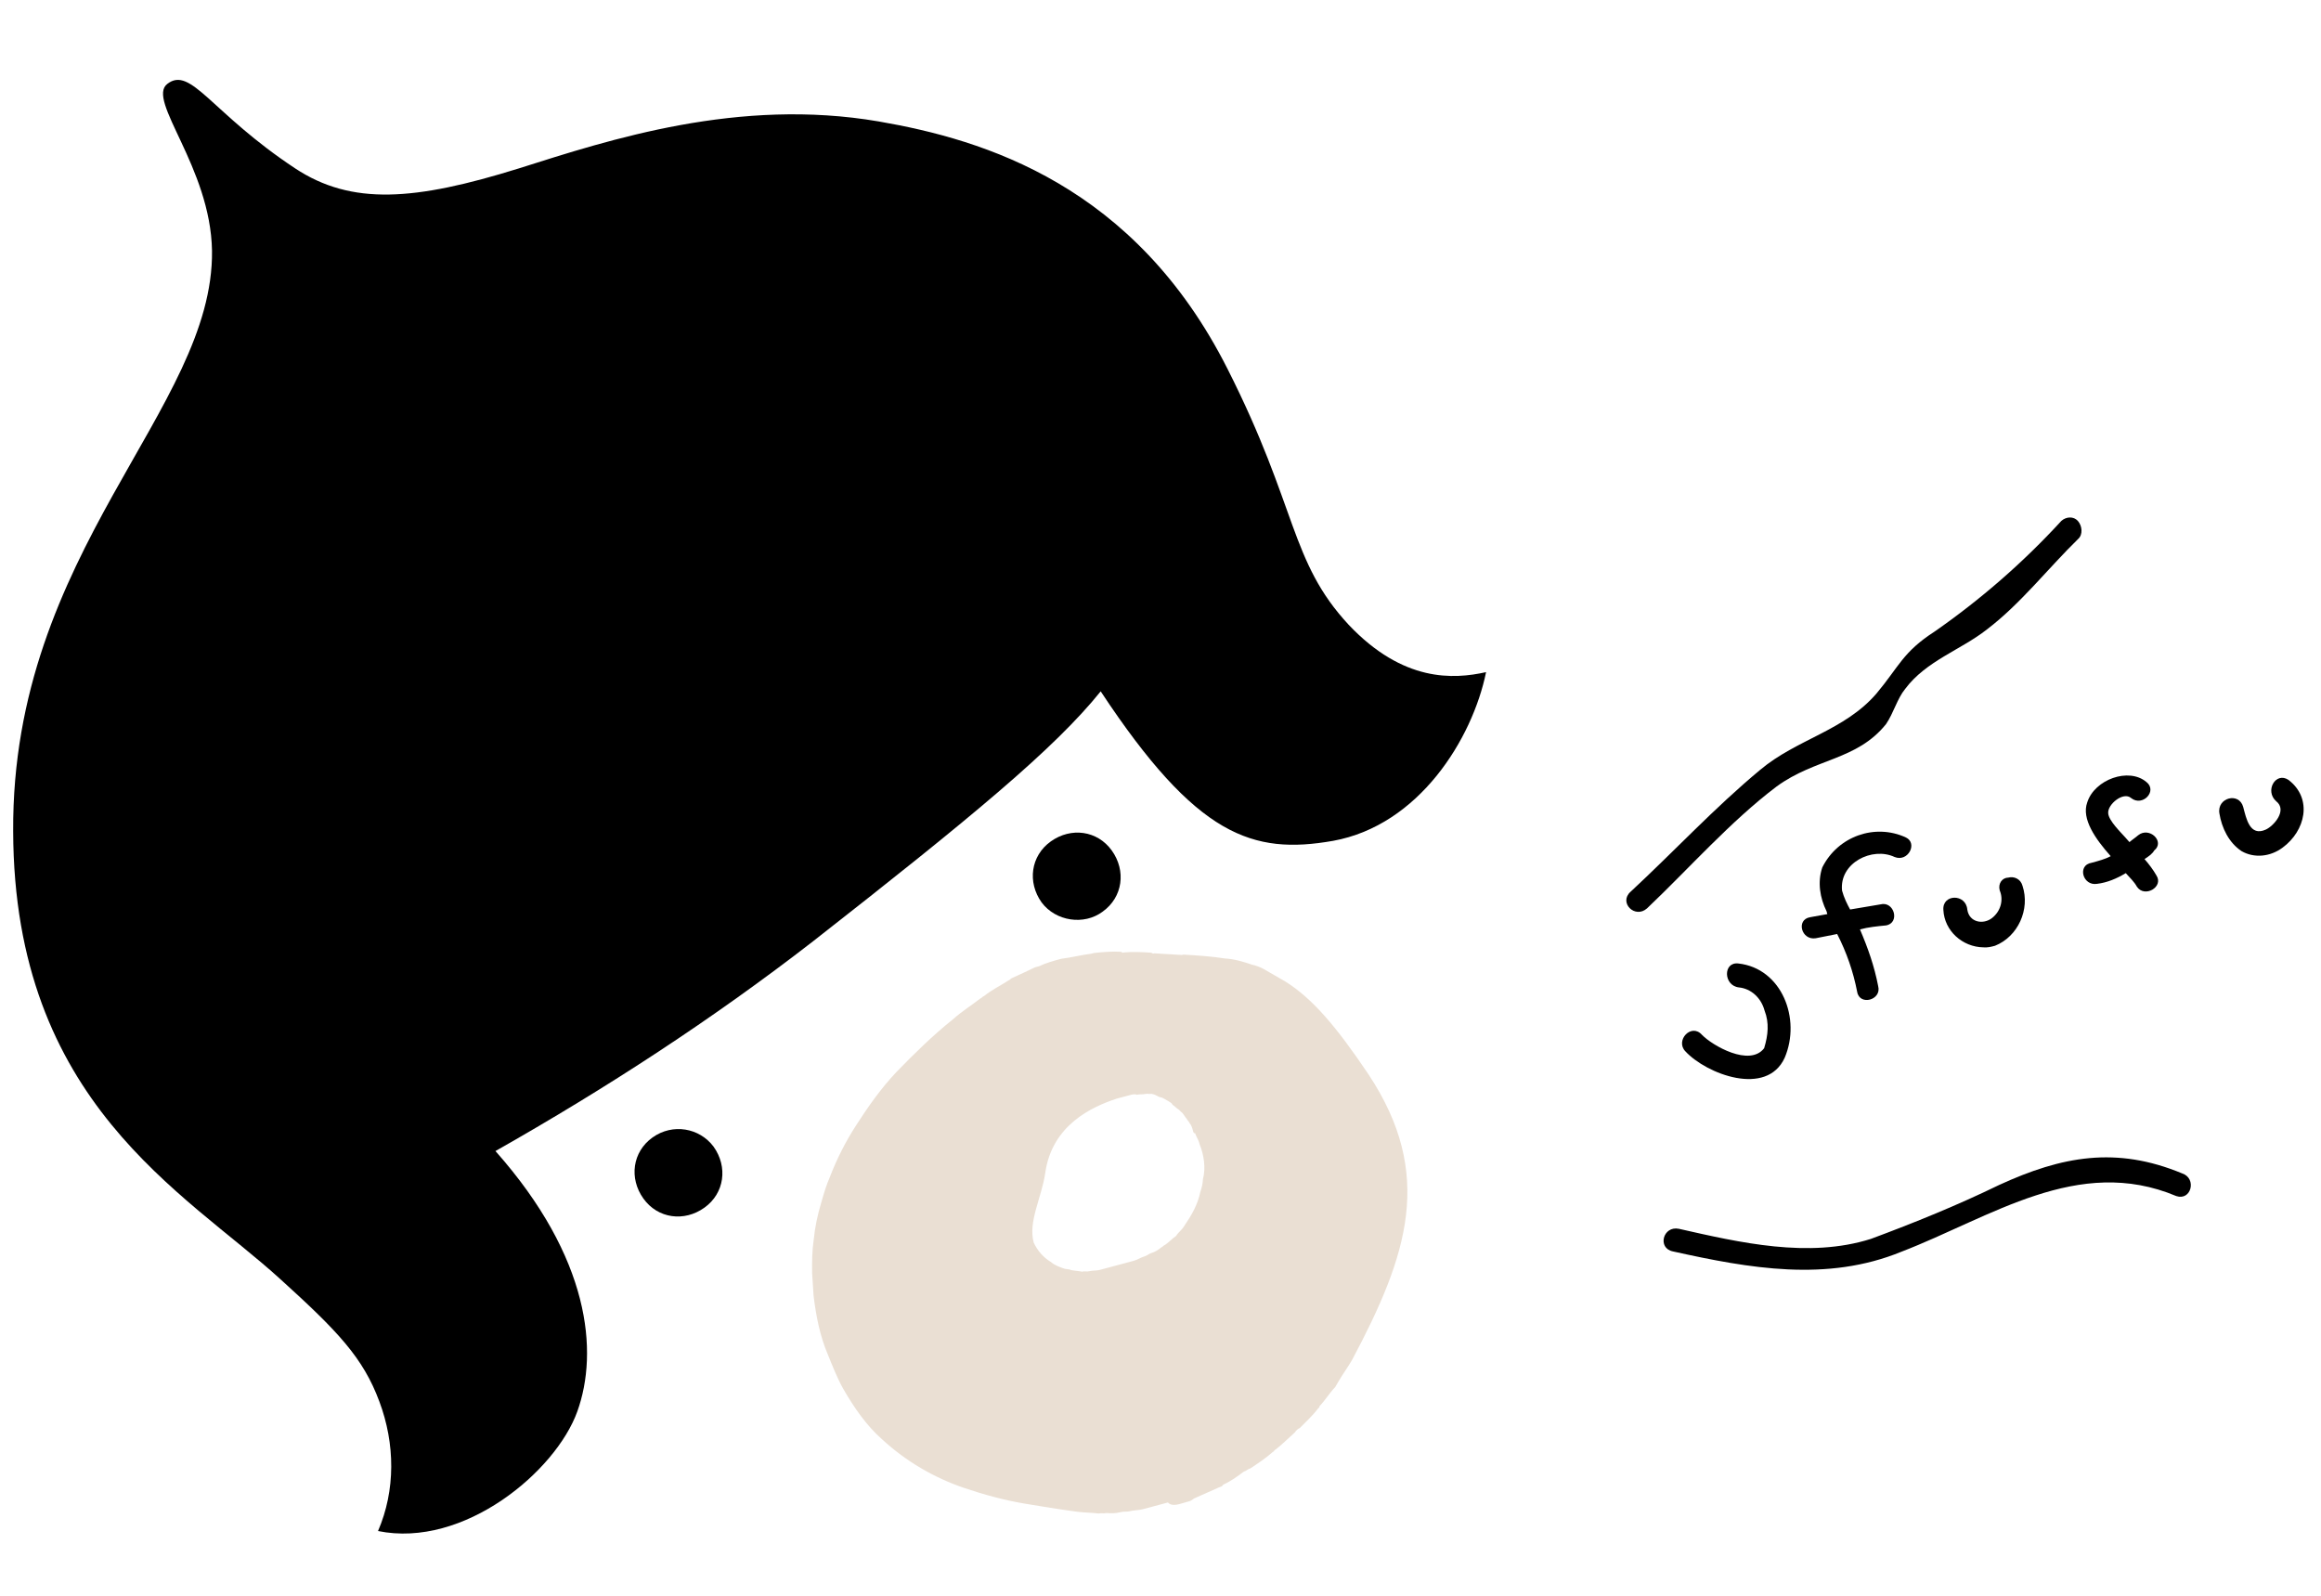 <?xml version="1.0" encoding="utf-8"?>
<!-- Generator: Adobe Illustrator 24.2.0, SVG Export Plug-In . SVG Version: 6.00 Build 0)  -->
<svg version="1.1" id="レイヤー_1" xmlns="http://www.w3.org/2000/svg" xmlns:xlink="http://www.w3.org/1999/xlink" x="0px"
	 y="0px" viewBox="0 0 160 110" style="enable-background:new 0 0 160 110;" xml:space="preserve">
<style type="text/css">
	.st0{fill:#EADFD3;}
</style>
<g id="グループ_701" transform="matrix(0.966, -0.259, 0.259, 0.966, -839.729, -215.982)">
	<path id="パス_660" d="M833.7,491.7c-2.8-5.3-1.3-8.7-3.5-19.2c-2.9-13.9-12.1-19.6-18.8-22.7c-8.9-4.1-18.2-3.6-24.8-3.3
		c-7.5,0.3-11.8-0.5-14.9-4c-4.6-5.2-5.1-8.7-7-7.9c-1.7,0.7,1.4,6.3,0,11.9c-2.7,10.6-18.7,16.4-23.6,35.1
		c-4.8,18.1,5,27.1,9.8,34.6c2.9,4.5,4.1,6.7,4.4,9.9c0.3,3.1-0.5,6.2-2.4,8.6c5.4,2.7,12.9-0.8,15.4-4.4s3.6-10-0.8-18.8
		c8.5-2.2,16.8-4.9,24.9-8.3c12.7-5.4,19.5-8.5,23.6-11.5c3.8,11.4,7.2,13.6,12.8,14.1c6,0.5,11.1-4.3,13.2-8.5
		C839.7,497.2,836.3,496.5,833.7,491.7z"/>
	<path id="パス_661" d="M778.2,513.4c-1.6,0.6-2.3,2.3-1.7,3.9s2.3,2.3,3.9,1.7c1.6-0.6,2.3-2.3,1.7-3.9
		C781.5,513.6,779.8,512.8,778.2,513.4C778.2,513.4,778.2,513.4,778.2,513.4z"/>
	<path id="パス_662" d="M812.2,506.4c1.6-0.6,2.3-2.3,1.7-3.9s-2.3-2.3-3.9-1.7c-1.6,0.6-2.3,2.3-1.7,3.9
		C808.9,506.2,810.7,507,812.2,506.4C812.2,506.4,812.2,506.4,812.2,506.4z"/>
	<path id="パス_663" class="st0" d="M807.3,547.2c0.2,0,0.3,0,0.5-0.1c0.6-0.1,1.3-0.2,1.9-0.3c0.1,0,0.2,0,0.3-0.1
		c0.6-0.1,1.1-0.3,1.6-0.5c0.2,0,0.3-0.1,0.5-0.1c0.6-0.2,1.2-0.4,1.8-0.7c0.1,0,0.1-0.1,0.2-0.1c0.5-0.2,1-0.5,1.6-0.8
		c0.1-0.1,0.3-0.2,0.4-0.2c0.5-0.3,1.1-0.6,1.6-1c0,0,0.1,0,0.1-0.1c0.5-0.3,0.9-0.7,1.4-1c0.1-0.1,0.2-0.2,0.3-0.3
		c0.4-0.4,0.9-0.8,1.3-1.2c5.6-6,8.8-10.9,6.2-18.7c-1.3-3.8-2.4-6.1-3.9-7.7c-0.4-0.4-0.8-0.8-1.2-1.2c-0.2-0.2-0.5-0.4-0.7-0.5
		c-0.6-0.4-1.1-0.7-1.7-0.9c-0.9-0.4-1.8-0.7-2.7-1l-0.1,0c-0.6-0.2-1.2-0.4-1.8-0.6c-0.1,0-0.1,0-0.2-0.1c-0.6-0.2-1.2-0.4-1.8-0.5
		c-0.1,0-0.1,0-0.2-0.1c-0.6-0.2-1.2-0.3-1.8-0.4l-0.2,0c-0.7-0.1-1.4-0.1-2.1-0.2h0c-0.5,0-1.1,0-1.6,0.1c-0.1,0-0.2,0-0.3,0
		c-0.5,0.1-1.1,0.2-1.7,0.3c-0.1,0-0.2,0.1-0.3,0.1c-0.6,0.2-1.2,0.3-1.9,0.6c-0.1,0-0.2,0.1-0.3,0.1c-0.7,0.3-1.4,0.5-2.2,0.9
		c-1.6,0.7-3.2,1.6-4.7,2.5c-1.3,0.8-2.5,1.8-3.6,2.8c-1,0.9-1.9,1.9-2.7,3c-0.4,0.5-0.7,1-1,1.5c-0.5,0.8-0.9,1.6-1.2,2.4
		c-0.3,0.7-0.5,1.4-0.7,2.2c-0.1,0.5-0.2,1-0.3,1.5c-0.2,1.4-0.3,2.8-0.1,4.2c0.1,0.8,0.2,1.7,0.4,2.5c0.4,1.5,0.9,2.9,1.7,4.1
		c1.2,1.9,2.8,3.5,4.6,4.7c1.2,0.8,2.4,1.5,3.7,2.1c1.1,0.5,2.2,1,3.4,1.5l0,0c0.5,0.2,0.9,0.3,1.4,0.5c0.2,0,0.3,0.1,0.5,0.1
		c0.3,0.1,0.6,0.2,1,0.2c0.2,0,0.4,0.1,0.6,0.1c0.3,0,0.6,0.1,0.9,0.1c0.2,0,0.4,0,0.7,0c0.3,0,0.6,0,0.8,0c0.1,0,0.2,0,0.3,0
		C806.2,547.3,806.8,547.2,807.3,547.2z M803.7,522.8c1.3-3.1,4.3-3.6,6.1-3.7c0.2,0,0.4,0,0.5,0s0.3,0,0.4,0c0.2,0,0.4,0,0.5,0.1
		c0.2,0,0.4,0.1,0.6,0.1c0.1,0,0.3,0.1,0.4,0.1c0.2,0.1,0.3,0.2,0.4,0.3c0.1,0.1,0.2,0.1,0.3,0.2c0.1,0.1,0.2,0.2,0.3,0.3
		c0.1,0.1,0.2,0.2,0.2,0.3c0.1,0.1,0.2,0.3,0.3,0.4c0.1,0.1,0.1,0.2,0.2,0.3c0.1,0.2,0.1,0.3,0.2,0.5c0,0.1,0.1,0.2,0.1,0.3
		c0.1,0.2,0.1,0.4,0.1,0.6c0,0.1,0,0.2,0.1,0.2c0,0.2,0.1,0.5,0.1,0.7l0,0.1c0.1,0.8,0,1.7-0.4,2.4c-0.1,0.3-0.2,0.5-0.4,0.8
		c-0.4,0.8-1,1.4-1.7,2c-0.2,0.2-0.5,0.3-0.7,0.5c-0.3,0.1-0.6,0.3-0.9,0.4c-0.1,0-0.2,0.1-0.3,0.1c-0.2,0.1-0.5,0.2-0.8,0.2
		c-0.1,0-0.3,0.1-0.5,0.1c-0.2,0-0.5,0.1-0.8,0.1c-0.2,0-0.4,0-0.5,0c-0.3,0-0.5,0-0.8,0c0,0-0.1,0-0.1,0c-0.2,0-0.4,0-0.5,0
		s-0.4,0-0.5,0c-0.2,0-0.5-0.1-0.7-0.1c-0.2,0-0.3-0.1-0.5-0.1c-0.2-0.1-0.5-0.2-0.7-0.3c-0.1-0.1-0.2-0.1-0.4-0.2
		c-0.3-0.2-0.6-0.4-0.8-0.7c-0.4-0.4-0.7-1-0.8-1.6C801.7,525.7,803,524.4,803.7,522.8L803.7,522.8z"/>
	<path id="パス_664" d="M848.5,515.9c3.5-1.9,7.1-4.3,10.8-5.8c3.1-1.2,5.8-0.3,8.4-2.2c0.7-0.6,1.2-1.5,1.9-2
		c1.9-1.5,4.4-1.6,6.5-2.5c2.7-1.1,5.2-3,7.7-4.4c0.4-0.2,0.5-0.8,0.3-1.2c-0.2-0.4-0.7-0.5-1.1-0.3c-3.3,2.1-6.8,3.8-10.4,5.1
		c-2.5,0.8-3,1.7-5,3.1c-2.8,1.9-6.1,1.6-9.1,3c-3.7,1.7-7.2,3.9-10.8,5.8C846.7,515,847.5,516.4,848.5,515.9z"/>
	<path id="パス_665" d="M867,540.6c-3.1,0.6-6.3,1-9.5,1.3c-4.5,0.2-8.8-2.1-12.6-4.1c-1-0.5-1.8,0.9-0.8,1.4
		c4.8,2.5,9.7,4.8,15.2,4.1c6.6-0.7,13.5-3.3,19.3,1.2c0.9,0.6,1.7-0.8,0.8-1.4C875.5,540.1,871.7,539.8,867,540.6z"/>
	<path id="パス_666" d="M849.9,525.3c-0.5-1-1.9-0.1-1.4,0.8c1,1.9,4.6,4.5,6.5,2.2c1.8-2.3,1.4-6-1.4-7.1c-1-0.4-1.4,1.2-0.4,1.6
		c0.8,0.3,1.3,1.1,1.3,2c0.1,0.9-0.2,1.7-0.7,2.5C852.5,528.3,850.4,526.2,849.9,525.3z"/>
	<path id="パス_667" d="M872.3,521c0.1,0.7-0.3,1.4-1,1.7c-0.7,0.3-1.6-0.1-1.5-1c0.2-1.1-1.4-1.5-1.6-0.4c-0.3,1.4,0.6,2.8,2,3.2
		c0.3,0.1,0.5,0.1,0.8,0.1c1.7-0.2,3-1.8,2.9-3.5c0-0.5-0.4-0.8-0.8-0.8C872.7,520.2,872.3,520.5,872.3,521L872.3,521z"/>
	<path id="パス_668" d="M893.5,518.8c-0.7-0.8-1.8,0.3-1.2,1.2c0.6,0.8-0.6,1.6-1.2,1.7c-1.2,0.2-1.1-1.1-1.1-1.9
		c0-1.1-1.6-1.1-1.7,0c-0.1,1,0.1,2.1,0.8,2.9c0.7,0.7,1.8,0.9,2.8,0.5C893.7,522.5,894.8,520.5,893.5,518.8z"/>
	<path id="パス_669" d="M865.9,516.9c0.8,0.6,1.8-0.5,1.1-1.1c-1.8-1.5-4.5-1.3-6.1,0.5c-0.6,0.9-0.7,2-0.5,3c0,0.1,0,0.1,0,0.2
		l-1.2-0.1c-1-0.1-1,1.4,0,1.5l1.5,0.1c0.3,1.4,0.4,2.8,0.3,4.2c-0.1,1,1.5,1,1.5,0c0.1-1.4,0-2.7-0.2-4.1c0.6,0,1.2,0.1,1.8,0.2
		c1,0.1,1-1.5,0-1.5l-2.1-0.2c-0.1-0.4-0.2-0.9-0.2-1.4C862.1,516.3,864.6,515.8,865.9,516.9z"/>
	<path id="パス_670" d="M879.7,516.7c-0.7,1-0.1,2.6,0.6,4c-0.4,0.1-0.9,0.1-1.4,0.1c-1-0.1-1,1.4,0,1.5c0.7,0.1,1.4,0,2.1-0.2
		c0.2,0.4,0.4,0.7,0.5,1.1c0.3,0.9,1.8,0.5,1.5-0.4c-0.1-0.4-0.3-0.9-0.5-1.3c0.3-0.1,0.6-0.2,0.8-0.4c0.9-0.4,0.1-1.7-0.8-1.3
		c-0.2,0.1-0.5,0.2-0.7,0.3l-0.2-0.4c-0.2-0.4-0.8-1.4-0.7-1.9c0.1-0.6,1.4-1.2,1.8-0.6c0.6,0.8,1.9,0,1.3-0.8
		C883.1,515.1,880.6,515.3,879.7,516.7z"/>
</g>
</svg>
